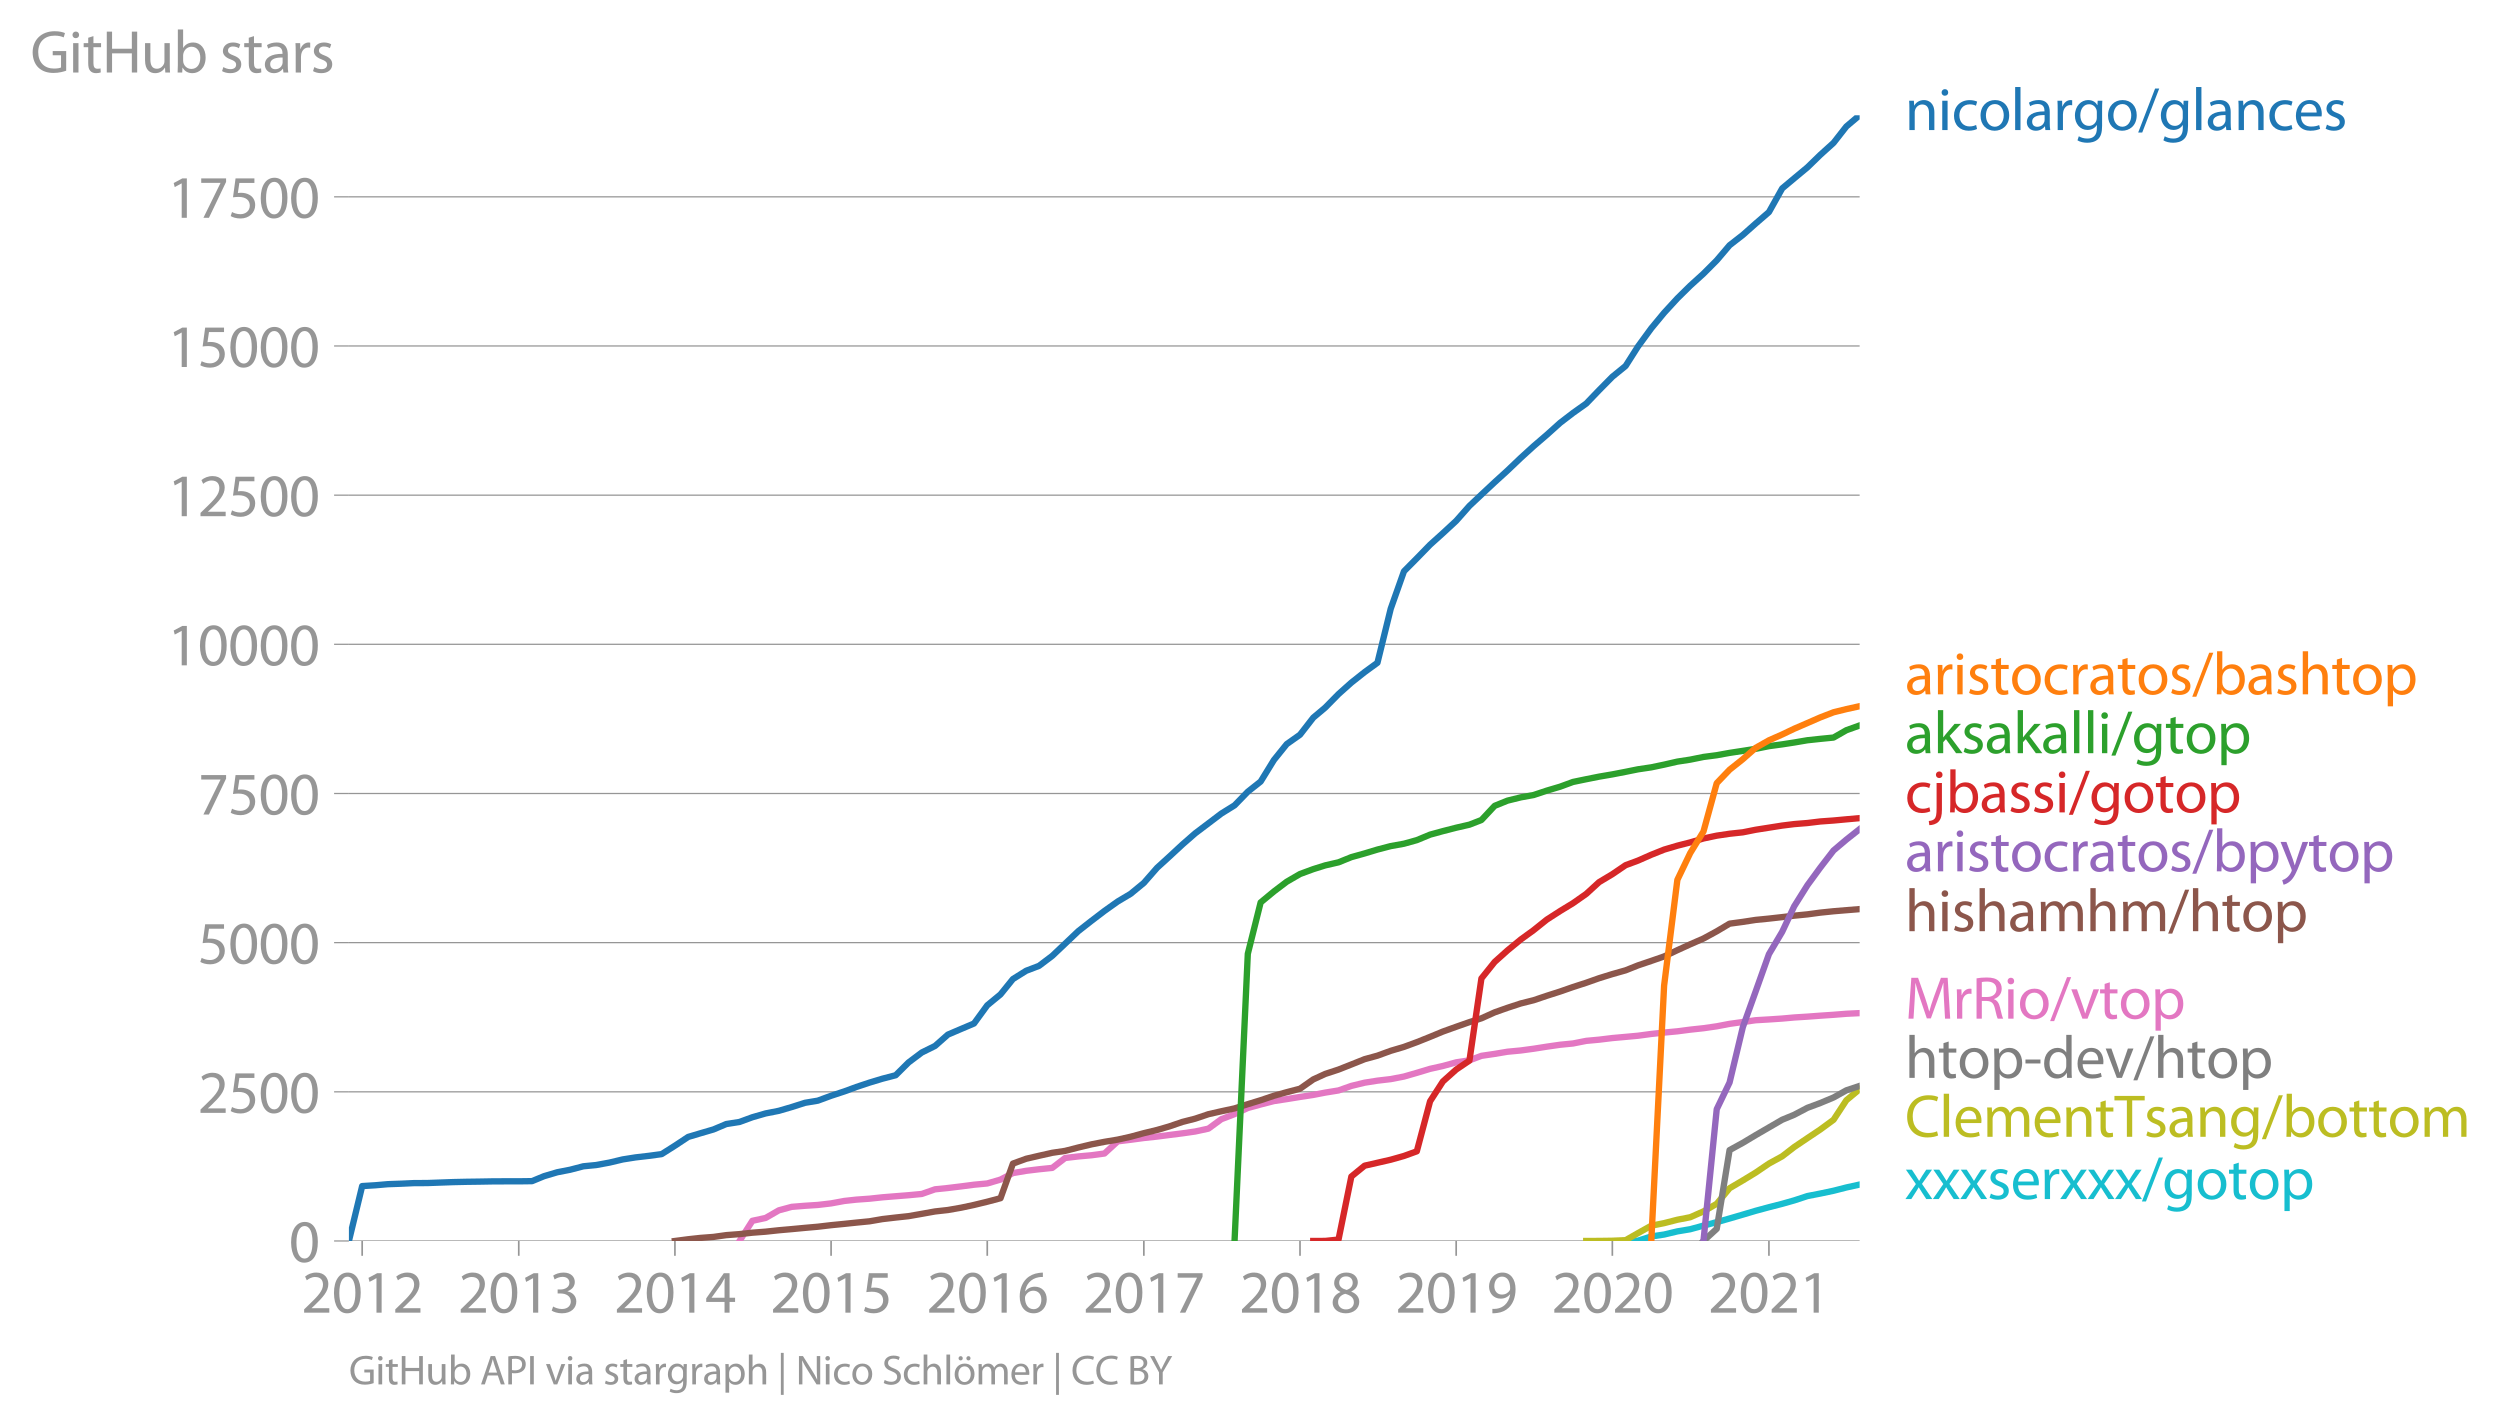 <svg xmlns:xlink="http://www.w3.org/1999/xlink" width="787.962" height="449.175" viewBox="0 0 590.971 336.881" xmlns="http://www.w3.org/2000/svg"><defs><style>*{stroke-linejoin:round;stroke-linecap:butt}</style></defs><g id="figure_1"><path d="M0 336.88h590.971V0H0v336.88z" style="fill:none" id="patch_1"/><g id="axes_1"><path d="M82.476 293.354h357.12V27.242H82.476v266.112z" style="fill:none" id="patch_2"/><g id="matplotlib.axis_1"><g id="xtick_1"><g id="line2d_1"><defs><path id="mf734a936e7" d="M0 0v3.5" style="stroke:#969696;stroke-width:.4"/></defs><use xlink:href="#mf734a936e7" x="85.612" y="293.354" style="fill:#969696;stroke:#969696;stroke-width:.4"/></g><g style="fill:#969696" transform="matrix(.14 0 0 -.14 71.248 310.294)" id="text_1"><defs><path id="MyriadPro-Regular-32" d="M2944 0v467H1075v13l333 307c877 845 1434 1466 1434 2234 0 595-378 1209-1274 1209-480 0-890-179-1178-422l180-397c192 160 505 352 883 352 621 0 825-390 825-813-6-627-486-1164-1548-2176L288 346V0h2656z" transform="scale(.016)"/><path id="MyriadPro-Regular-30" d="M1677 4230c-845 0-1447-768-1447-2163C243 691 794-70 1606-70c922 0 1447 780 1447 2195 0 1325-499 2105-1376 2105zm-32-435c582 0 845-672 845-1696 0-1062-276-1734-852-1734-512 0-844 614-844 1696 0 1133 358 1734 851 1734z" transform="scale(.016)"/><path id="MyriadPro-Regular-31" d="M1510 0h544v4160h-480l-908-486 108-429 724 390h12V0z" transform="scale(.016)"/></defs><use xlink:href="#MyriadPro-Regular-32"/><use xlink:href="#MyriadPro-Regular-30" x="51.3"/><use xlink:href="#MyriadPro-Regular-31" x="102.6"/><use xlink:href="#MyriadPro-Regular-32" x="153.9"/></g></g><g id="xtick_2"><use xlink:href="#mf734a936e7" x="122.628" y="293.354" style="fill:#969696;stroke:#969696;stroke-width:.4" id="line2d_2"/><g style="fill:#969696" transform="matrix(.14 0 0 -.14 108.265 310.294)" id="text_2"><defs><path id="MyriadPro-Regular-33" d="M269 211C474 77 883-70 1350-70c999 0 1517 582 1517 1248 0 582-416 966-928 1068v13c512 186 768 551 768 979 0 506-371 992-1190 992-448 0-871-160-1088-320l147-409c179 128 499 275 832 275 518 0 730-294 730-627 0-493-519-704-928-704H896v-423h314c544 0 1068-249 1075-832 6-345-218-806-941-806-390 0-762 160-922 262L269 211z" transform="scale(.016)"/></defs><use xlink:href="#MyriadPro-Regular-32"/><use xlink:href="#MyriadPro-Regular-30" x="51.3"/><use xlink:href="#MyriadPro-Regular-31" x="102.6"/><use xlink:href="#MyriadPro-Regular-33" x="153.9"/></g></g><g id="xtick_3"><use xlink:href="#mf734a936e7" x="159.544" y="293.354" style="fill:#969696;stroke:#969696;stroke-width:.4" id="line2d_3"/><g style="fill:#969696" transform="matrix(.14 0 0 -.14 145.18 310.294)" id="text_3"><defs><path id="MyriadPro-Regular-34" d="M2560 0v1133h582v441h-582v2586h-608L96 1504v-371h1933V0h531zM666 1574v13l1017 1415c115 192 218 371 346 614h19c-13-218-19-435-19-653V1574H666z" transform="scale(.016)"/></defs><use xlink:href="#MyriadPro-Regular-32"/><use xlink:href="#MyriadPro-Regular-30" x="51.3"/><use xlink:href="#MyriadPro-Regular-31" x="102.6"/><use xlink:href="#MyriadPro-Regular-34" x="153.9"/></g></g><g id="xtick_4"><use xlink:href="#mf734a936e7" x="196.459" y="293.354" style="fill:#969696;stroke:#969696;stroke-width:.4" id="line2d_4"/><g style="fill:#969696" transform="matrix(.14 0 0 -.14 182.096 310.294)" id="text_4"><defs><path id="MyriadPro-Regular-35" d="M2771 4160H781L512 2163c154 19 339 45 576 45 832 0 1190-384 1197-922 0-556-455-902-986-902-377 0-717 128-889 230L269 186C467 58 851-70 1306-70c902 0 1548 608 1548 1420 0 525-268 884-595 1069-256 154-576 224-896 224-153 0-243-13-339-25l160 1068h1587v474z" transform="scale(.016)"/></defs><use xlink:href="#MyriadPro-Regular-32"/><use xlink:href="#MyriadPro-Regular-30" x="51.3"/><use xlink:href="#MyriadPro-Regular-31" x="102.6"/><use xlink:href="#MyriadPro-Regular-35" x="153.9"/></g></g><g id="xtick_5"><use xlink:href="#mf734a936e7" x="233.375" y="293.354" style="fill:#969696;stroke:#969696;stroke-width:.4" id="line2d_5"/><g style="fill:#969696" transform="matrix(.14 0 0 -.14 219.012 310.294)" id="text_5"><defs><path id="MyriadPro-Regular-36" d="M2662 4224c-102 0-243-6-409-32-525-64-986-275-1331-614-410-410-704-1056-704-1876C218 621 800-70 1690-70c864 0 1382 704 1382 1465 0 813-518 1344-1254 1344-461 0-807-217-1005-480h-19c96 685 563 1331 1446 1479 160 25 307 32 422 25v461zM1690 365c-589 0-903 505-916 1190 0 103 26 186 64 250 154 301 468 512 807 512 518 0 857-359 857-954s-326-998-806-998h-6z" transform="scale(.016)"/></defs><use xlink:href="#MyriadPro-Regular-32"/><use xlink:href="#MyriadPro-Regular-30" x="51.3"/><use xlink:href="#MyriadPro-Regular-31" x="102.6"/><use xlink:href="#MyriadPro-Regular-36" x="153.9"/></g></g><g id="xtick_6"><use xlink:href="#mf734a936e7" x="270.392" y="293.354" style="fill:#969696;stroke:#969696;stroke-width:.4" id="line2d_6"/><g style="fill:#969696" transform="matrix(.14 0 0 -.14 256.028 310.294)" id="text_6"><defs><path id="MyriadPro-Regular-37" d="M365 4160v-467h2035v-13L595 0h583l1811 3789v371H365z" transform="scale(.016)"/></defs><use xlink:href="#MyriadPro-Regular-32"/><use xlink:href="#MyriadPro-Regular-30" x="51.3"/><use xlink:href="#MyriadPro-Regular-31" x="102.6"/><use xlink:href="#MyriadPro-Regular-37" x="153.9"/></g></g><g id="xtick_7"><use xlink:href="#mf734a936e7" x="307.307" y="293.354" style="fill:#969696;stroke:#969696;stroke-width:.4" id="line2d_7"/><g style="fill:#969696" transform="matrix(.14 0 0 -.14 292.944 310.294)" id="text_7"><defs><path id="MyriadPro-Regular-38" d="M1062 2170c-512-218-825-589-825-1114C237 448 762-70 1632-70c794 0 1414 486 1414 1209 0 506-320 871-838 1075v20c512 243 685 620 685 972 0 519-403 1024-1210 1024-729 0-1286-448-1286-1107 0-358 198-717 659-934l6-19zm583-1831c-531 0-851 371-832 794 0 397 262 717 749 857 563-160 915-403 915-908 0-423-327-743-832-743zm6 3488c506 0 704-345 704-678 0-378-275-634-633-755-480 128-794 352-794 768 0 358 256 665 723 665z" transform="scale(.016)"/></defs><use xlink:href="#MyriadPro-Regular-32"/><use xlink:href="#MyriadPro-Regular-30" x="51.3"/><use xlink:href="#MyriadPro-Regular-31" x="102.6"/><use xlink:href="#MyriadPro-Regular-38" x="153.9"/></g></g><g id="xtick_8"><use xlink:href="#mf734a936e7" x="344.223" y="293.354" style="fill:#969696;stroke:#969696;stroke-width:.4" id="line2d_8"/><g style="fill:#969696" transform="matrix(.14 0 0 -.14 329.86 310.294)" id="text_8"><defs><path id="MyriadPro-Regular-39" d="M614-64c135-6 314 0 519 32 448 51 889 243 1209 557 410 397 717 1037 717 1952 0 1062-525 1753-1376 1753S262 3539 262 2752c0-710 480-1274 1229-1274 416 0 749 167 979 448h20c-77-492-276-857-551-1107-237-224-544-358-870-403-192-19-333-32-455-19V-64zm1024 3866c589 0 852-544 852-1255 0-89-20-153-52-205-147-249-441-435-819-435-486 0-800 365-800 883 0 589 339 1012 813 1012h6z" transform="scale(.016)"/></defs><use xlink:href="#MyriadPro-Regular-32"/><use xlink:href="#MyriadPro-Regular-30" x="51.3"/><use xlink:href="#MyriadPro-Regular-31" x="102.6"/><use xlink:href="#MyriadPro-Regular-39" x="153.9"/></g></g><g id="xtick_9"><use xlink:href="#mf734a936e7" x="381.138" y="293.354" style="fill:#969696;stroke:#969696;stroke-width:.4" id="line2d_9"/><g style="fill:#969696" transform="matrix(.14 0 0 -.14 366.775 310.294)" id="text_9"><use xlink:href="#MyriadPro-Regular-32"/><use xlink:href="#MyriadPro-Regular-30" x="51.3"/><use xlink:href="#MyriadPro-Regular-32" x="102.6"/><use xlink:href="#MyriadPro-Regular-30" x="153.9"/></g></g><g id="xtick_10"><use xlink:href="#mf734a936e7" x="418.155" y="293.354" style="fill:#969696;stroke:#969696;stroke-width:.4" id="line2d_10"/><g style="fill:#969696" transform="matrix(.14 0 0 -.14 403.792 310.294)" id="text_10"><use xlink:href="#MyriadPro-Regular-32"/><use xlink:href="#MyriadPro-Regular-30" x="51.3"/><use xlink:href="#MyriadPro-Regular-32" x="102.6"/><use xlink:href="#MyriadPro-Regular-31" x="153.9"/></g></g></g><g id="matplotlib.axis_2"><g id="ytick_1"><path d="M82.476 293.354h357.12" clip-path="url(#p1824b7c4e1)" style="fill:none;stroke:#969696;stroke-width:.3;stroke-linecap:square" id="line2d_11"/><g id="line2d_12"><defs><path id="mad0013a810" d="M0 0h-3.5" style="stroke:#969696;stroke-width:.3"/></defs><use xlink:href="#mad0013a810" x="82.476" y="293.354" style="fill:#969696;stroke:#969696;stroke-width:.3"/></g><use xlink:href="#MyriadPro-Regular-30" style="fill:#969696" transform="matrix(.14 0 0 -.14 68.295 298.324)" id="text_11"/></g><g id="ytick_2"><path d="M82.476 258.092h357.12" clip-path="url(#p1824b7c4e1)" style="fill:none;stroke:#969696;stroke-width:.3;stroke-linecap:square" id="line2d_13"/><use xlink:href="#mad0013a810" x="82.476" y="258.092" style="fill:#969696;stroke:#969696;stroke-width:.3" id="line2d_14"/><g style="fill:#969696" transform="matrix(.14 0 0 -.14 46.75 263.062)" id="text_12"><use xlink:href="#MyriadPro-Regular-32"/><use xlink:href="#MyriadPro-Regular-35" x="51.3"/><use xlink:href="#MyriadPro-Regular-30" x="102.6"/><use xlink:href="#MyriadPro-Regular-30" x="153.9"/></g></g><g id="ytick_3"><path d="M82.476 222.83h357.12" clip-path="url(#p1824b7c4e1)" style="fill:none;stroke:#969696;stroke-width:.3;stroke-linecap:square" id="line2d_15"/><use xlink:href="#mad0013a810" x="82.476" y="222.831" style="fill:#969696;stroke:#969696;stroke-width:.3" id="line2d_16"/><g style="fill:#969696" transform="matrix(.14 0 0 -.14 46.75 227.8)" id="text_13"><use xlink:href="#MyriadPro-Regular-35"/><use xlink:href="#MyriadPro-Regular-30" x="51.3"/><use xlink:href="#MyriadPro-Regular-30" x="102.6"/><use xlink:href="#MyriadPro-Regular-30" x="153.9"/></g></g><g id="ytick_4"><path d="M82.476 187.569h357.12" clip-path="url(#p1824b7c4e1)" style="fill:none;stroke:#969696;stroke-width:.3;stroke-linecap:square" id="line2d_17"/><use xlink:href="#mad0013a810" x="82.476" y="187.569" style="fill:#969696;stroke:#969696;stroke-width:.3" id="line2d_18"/><g style="fill:#969696" transform="matrix(.14 0 0 -.14 46.75 192.539)" id="text_14"><use xlink:href="#MyriadPro-Regular-37"/><use xlink:href="#MyriadPro-Regular-35" x="51.3"/><use xlink:href="#MyriadPro-Regular-30" x="102.6"/><use xlink:href="#MyriadPro-Regular-30" x="153.9"/></g></g><g id="ytick_5"><path d="M82.476 152.307h357.12" clip-path="url(#p1824b7c4e1)" style="fill:none;stroke:#969696;stroke-width:.3;stroke-linecap:square" id="line2d_19"/><use xlink:href="#mad0013a810" x="82.476" y="152.307" style="fill:#969696;stroke:#969696;stroke-width:.3" id="line2d_20"/><g style="fill:#969696" transform="matrix(.14 0 0 -.14 39.568 157.277)" id="text_15"><use xlink:href="#MyriadPro-Regular-31"/><use xlink:href="#MyriadPro-Regular-30" x="51.3"/><use xlink:href="#MyriadPro-Regular-30" x="102.6"/><use xlink:href="#MyriadPro-Regular-30" x="153.9"/><use xlink:href="#MyriadPro-Regular-30" x="205.2"/></g></g><g id="ytick_6"><path d="M82.476 117.046h357.12" clip-path="url(#p1824b7c4e1)" style="fill:none;stroke:#969696;stroke-width:.3;stroke-linecap:square" id="line2d_21"/><use xlink:href="#mad0013a810" x="82.476" y="117.046" style="fill:#969696;stroke:#969696;stroke-width:.3" id="line2d_22"/><g style="fill:#969696" transform="matrix(.14 0 0 -.14 39.568 122.016)" id="text_16"><use xlink:href="#MyriadPro-Regular-31"/><use xlink:href="#MyriadPro-Regular-32" x="51.3"/><use xlink:href="#MyriadPro-Regular-35" x="102.6"/><use xlink:href="#MyriadPro-Regular-30" x="153.9"/><use xlink:href="#MyriadPro-Regular-30" x="205.2"/></g></g><g id="ytick_7"><path d="M82.476 81.784h357.12" clip-path="url(#p1824b7c4e1)" style="fill:none;stroke:#969696;stroke-width:.3;stroke-linecap:square" id="line2d_23"/><use xlink:href="#mad0013a810" x="82.476" y="81.784" style="fill:#969696;stroke:#969696;stroke-width:.3" id="line2d_24"/><g style="fill:#969696" transform="matrix(.14 0 0 -.14 39.568 86.754)" id="text_17"><use xlink:href="#MyriadPro-Regular-31"/><use xlink:href="#MyriadPro-Regular-35" x="51.3"/><use xlink:href="#MyriadPro-Regular-30" x="102.6"/><use xlink:href="#MyriadPro-Regular-30" x="153.9"/><use xlink:href="#MyriadPro-Regular-30" x="205.2"/></g></g><g id="ytick_8"><path d="M82.476 46.523h357.12" clip-path="url(#p1824b7c4e1)" style="fill:none;stroke:#969696;stroke-width:.3;stroke-linecap:square" id="line2d_25"/><use xlink:href="#mad0013a810" x="82.476" y="46.523" style="fill:#969696;stroke:#969696;stroke-width:.3" id="line2d_26"/><g style="fill:#969696" transform="matrix(.14 0 0 -.14 39.568 51.493)" id="text_18"><use xlink:href="#MyriadPro-Regular-31"/><use xlink:href="#MyriadPro-Regular-37" x="51.3"/><use xlink:href="#MyriadPro-Regular-35" x="102.6"/><use xlink:href="#MyriadPro-Regular-30" x="153.9"/><use xlink:href="#MyriadPro-Regular-30" x="205.2"/></g></g><g style="fill:#969696" transform="matrix(.14 0 0 -.14 7.2 17.14)" id="text_19"><defs><path id="MyriadPro-Regular-47" d="M3770 2266H2349v-448h877V531c-128-64-378-115-743-115-1005 0-1664 646-1664 1741 0 1081 685 1734 1735 1734 435 0 723-83 953-185l135 454c-186 90-576 198-1076 198-1446 0-2329-940-2336-2227 0-672 231-1248 602-1606 422-403 960-570 1613-570 582 0 1075 147 1325 237v2074z" transform="scale(.016)"/><path id="MyriadPro-Regular-69" d="M1030 0v3098H467V0h563zM749 4320c-205 0-352-154-352-352 0-192 141-346 339-346 224 0 365 154 358 346 0 198-134 352-345 352z" transform="scale(.016)"/><path id="MyriadPro-Regular-74" d="M595 3667v-569H115v-429h480V979c0-365 58-640 218-806C947 19 1158-70 1421-70c217 0 390 38 499 83l-26 422c-83-25-172-38-326-38-314 0-422 217-422 601v1671h806v429h-806v742l-551-173z" transform="scale(.016)"/><path id="MyriadPro-Regular-48" d="M486 4314V0h557v2022h2087V0h563v4314h-563V2509H1043v1805H486z" transform="scale(.016)"/><path id="MyriadPro-Regular-75" d="M3059 3098h-563V1197c0-103-19-205-51-288-103-250-365-512-743-512-512 0-691 397-691 985v1716H448V1286C448 198 1030-70 1517-70c550 0 877 326 1024 576h13l32-506h499c-19 243-26 525-26 845v2253z" transform="scale(.016)"/><path id="MyriadPro-Regular-62" d="M467 800c0-275-13-589-25-800h486l26 512h19c230-410 589-582 1037-582 691 0 1388 550 1388 1657 7 941-537 1581-1305 1581-499 0-858-224-1056-570h-13v1946H467V800zm557 998c0 90 19 167 32 231 115 429 474 691 858 691 601 0 921-531 921-1152 0-710-352-1190-941-1190-409 0-736 268-844 659-13 64-26 134-26 205v556z" transform="scale(.016)"/><path id="MyriadPro-Regular-73" d="M250 147C467 19 781-70 1120-70c736 0 1158 390 1158 934 0 461-275 730-812 934-404 154-589 269-589 525 0 231 185 423 518 423 288 0 512-103 634-180l141 410c-173 102-448 192-762 192-666 0-1069-410-1069-909 0-371 263-678 819-877 416-153 576-300 576-569 0-256-192-461-601-461-282 0-576 115-743 224L250 147z" transform="scale(.016)"/><path id="MyriadPro-Regular-61" d="M2643 1901c0 621-230 1267-1177 1267-391 0-762-109-1018-275l128-371c218 140 518 230 806 230 634 0 704-461 704-717v-64C890 1978 224 1568 224 819c0-448 320-889 947-889 442 0 775 217 947 460h20l44-390h512c-38 211-51 474-51 742v1159zm-544-858c0-57-13-121-32-179-89-262-345-518-749-518-288 0-531 172-531 537 0 602 698 711 1312 698v-538z" transform="scale(.016)"/><path id="MyriadPro-Regular-72" d="M467 0h557v1651c0 96 13 186 26 263 76 422 358 723 755 723 77 0 134-7 192-19v531c-51 13-96 19-160 19-378 0-717-262-858-678h-25l-20 608H442c19-288 25-602 25-967V0z" transform="scale(.016)"/></defs><use xlink:href="#MyriadPro-Regular-47"/><use xlink:href="#MyriadPro-Regular-69" x="64.6"/><use xlink:href="#MyriadPro-Regular-74" x="88"/><use xlink:href="#MyriadPro-Regular-48" x="121.1"/><use xlink:href="#MyriadPro-Regular-75" x="186.3"/><use xlink:href="#MyriadPro-Regular-62" x="241.4"/><use xlink:href="#MyriadPro-Regular-20" x="298.3"/><use xlink:href="#MyriadPro-Regular-73" x="319.5"/><use xlink:href="#MyriadPro-Regular-74" x="359.1"/><use xlink:href="#MyriadPro-Regular-61" x="392.2"/><use xlink:href="#MyriadPro-Regular-72" x="440.4"/><use xlink:href="#MyriadPro-Regular-73" x="473.1"/></g></g><path d="m384.273 293.354 2.934-.07 3.135-1.002 3.034-.452 3.135-.747 3.034-.508 3.136-.86 3.135-.818 3.034-.86 3.135-.918 3.035-.902 3.135-.846 3.135-.804 2.832-.804 3.135-1.03 3.035-.592 3.135-.663 3.034-.776 3.135-.691" clip-path="url(#p1824b7c4e1)" style="fill:none;stroke:#17becf;stroke-width:1.5;stroke-linecap:square" id="line2d_27"/><path d="m374.969 293.354 3.034-.014 3.135-.043 3.135-.127 2.934-1.678 3.135-1.749 3.034-.607 3.135-.804 3.034-.592 3.136-1.382 3.135-1.791 3.034-3.682 3.135-1.847 3.035-1.848 3.135-2.13 3.135-1.72 2.832-2.187 3.135-2.116 3.035-2.03 3.135-2.3 3.034-4.626 3.135-2.61" clip-path="url(#p1824b7c4e1)" style="fill:none;stroke:#bcbd22;stroke-width:1.5;stroke-linecap:square" id="line2d_28"/><path d="m402.68 293.354 3.136-2.878 3.034-18.604 3.135-1.72 3.035-1.82 3.135-1.82 3.135-1.819 2.832-1.17 3.135-1.65 3.035-1.13 3.135-1.31 3.034-1.693 3.135-1.044" clip-path="url(#p1824b7c4e1)" style="fill:none;stroke:#7f7f7f;stroke-width:1.5;stroke-linecap:square" id="line2d_29"/><g style="fill:#1f77b4" transform="matrix(.14 0 0 -.14 450.31 30.748)" id="text_20"><defs><path id="MyriadPro-Regular-6e" d="M467 0h563v1862c0 96 13 192 39 263 96 313 384 576 755 576 531 0 717-416 717-915V0h563v1850c0 1062-666 1318-1094 1318-512 0-871-288-1024-582h-13l-32 512H442c19-256 25-519 25-839V0z" transform="scale(.016)"/><path id="MyriadPro-Regular-63" d="M2579 538c-160-71-371-154-691-154-614 0-1075 442-1075 1158 0 647 384 1172 1094 1172 307 0 519-71 653-148l128 436c-154 76-448 160-781 160-1011 0-1664-692-1664-1645C243 570 851-70 1786-70c416 0 742 108 889 185l-96 423z" transform="scale(.016)"/><path id="MyriadPro-Regular-6f" d="M1779 3168c-857 0-1536-608-1536-1645C243 544 890-70 1728-70c749 0 1542 499 1542 1644 0 948-601 1594-1491 1594zm-13-422c666 0 928-666 928-1191 0-697-403-1203-940-1203-551 0-941 512-941 1190 0 589 288 1204 953 1204z" transform="scale(.016)"/><path id="MyriadPro-Regular-6c" d="M467 0h563v4544H467V0z" transform="scale(.016)"/><path id="MyriadPro-Regular-67" d="M3110 2246c0 378 13 628 26 852h-493l-25-468h-13c-135 256-429 538-967 538-710 0-1395-595-1395-1645C243 666 794 13 1562 13c480 0 812 230 985 518h13V186c0-781-422-1082-998-1082-384 0-704 115-909 243l-141-429c250-166 659-256 1030-256 391 0 826 90 1127 372 301 268 441 704 441 1414v1798zm-556-928c0-96-13-204-45-300-122-359-435-576-781-576-608 0-915 505-915 1113 0 717 384 1171 921 1171 410 0 685-268 788-595 25-77 32-160 32-256v-557z" transform="scale(.016)"/><path id="MyriadPro-Regular-2f" d="m422-256 1792 4640h-435L-6-256h428z" transform="scale(.016)"/><path id="MyriadPro-Regular-65" d="M2957 1446c6 58 19 148 19 263 0 569-269 1459-1280 1459-902 0-1453-736-1453-1670C243 563 813-70 1766-70c493 0 832 108 1031 198l-96 403c-211-89-455-160-858-160-563 0-1049 314-1062 1075h2176zM787 1850c45 390 295 915 864 915 634 0 787-557 781-915H787z" transform="scale(.016)"/></defs><use xlink:href="#MyriadPro-Regular-6e"/><use xlink:href="#MyriadPro-Regular-69" x="55.5"/><use xlink:href="#MyriadPro-Regular-63" x="78.9"/><use xlink:href="#MyriadPro-Regular-6f" x="123.7"/><use xlink:href="#MyriadPro-Regular-6c" x="178.6"/><use xlink:href="#MyriadPro-Regular-61" x="202.2"/><use xlink:href="#MyriadPro-Regular-72" x="250.4"/><use xlink:href="#MyriadPro-Regular-67" x="283.1"/><use xlink:href="#MyriadPro-Regular-6f" x="339"/><use xlink:href="#MyriadPro-Regular-2f" x="393.9"/><use xlink:href="#MyriadPro-Regular-67" x="428.2"/><use xlink:href="#MyriadPro-Regular-6c" x="484.1"/><use xlink:href="#MyriadPro-Regular-61" x="507.7"/><use xlink:href="#MyriadPro-Regular-6e" x="555.9"/><use xlink:href="#MyriadPro-Regular-63" x="611.4"/><use xlink:href="#MyriadPro-Regular-65" x="656.2"/><use xlink:href="#MyriadPro-Regular-73" x="706.3"/></g><g style="fill:#ff7f0e" transform="matrix(.14 0 0 -.14 450.31 164.126)" id="text_21"><defs><path id="MyriadPro-Regular-68" d="M467 0h563v1869c0 109 7 192 39 269 102 307 390 563 755 563 531 0 717-423 717-922V0h563v1843c0 1069-666 1325-1082 1325-211 0-409-64-576-160-172-96-313-237-403-397h-13v1933H467V0z" transform="scale(.016)"/><path id="MyriadPro-Regular-70" d="M467-1267h557V416h13c185-307 544-486 953-486 730 0 1408 550 1408 1664 0 940-563 1574-1312 1574-505 0-870-224-1100-602h-13l-26 532H442c12-295 25-615 25-1012v-3353zm557 3059c0 77 19 160 38 230 109 423 468 698 852 698 595 0 921-531 921-1152 0-710-345-1197-941-1197-403 0-742 269-844 659-13 71-26 148-26 231v531z" transform="scale(.016)"/></defs><use xlink:href="#MyriadPro-Regular-61"/><use xlink:href="#MyriadPro-Regular-72" x="48.2"/><use xlink:href="#MyriadPro-Regular-69" x="80.9"/><use xlink:href="#MyriadPro-Regular-73" x="104.3"/><use xlink:href="#MyriadPro-Regular-74" x="143.9"/><use xlink:href="#MyriadPro-Regular-6f" x="177"/><use xlink:href="#MyriadPro-Regular-63" x="231.9"/><use xlink:href="#MyriadPro-Regular-72" x="276.7"/><use xlink:href="#MyriadPro-Regular-61" x="309.4"/><use xlink:href="#MyriadPro-Regular-74" x="357.6"/><use xlink:href="#MyriadPro-Regular-6f" x="390.7"/><use xlink:href="#MyriadPro-Regular-73" x="445.6"/><use xlink:href="#MyriadPro-Regular-2f" x="485.2"/><use xlink:href="#MyriadPro-Regular-62" x="519.5"/><use xlink:href="#MyriadPro-Regular-61" x="576.4"/><use xlink:href="#MyriadPro-Regular-73" x="624.6"/><use xlink:href="#MyriadPro-Regular-68" x="664.2"/><use xlink:href="#MyriadPro-Regular-74" x="719.7"/><use xlink:href="#MyriadPro-Regular-6f" x="752.8"/><use xlink:href="#MyriadPro-Regular-70" x="807.7"/></g><g style="fill:#2ca02c" transform="matrix(.14 0 0 -.14 450.31 178.049)" id="text_22"><defs><path id="MyriadPro-Regular-6b" d="M1024 4544H467V0h557v1165l288 320L2381 0h685L1702 1824l1197 1274h-678l-909-1069c-90-109-198-243-275-352h-13v2867z" transform="scale(.016)"/></defs><use xlink:href="#MyriadPro-Regular-61"/><use xlink:href="#MyriadPro-Regular-6b" x="48.2"/><use xlink:href="#MyriadPro-Regular-73" x="95.1"/><use xlink:href="#MyriadPro-Regular-61" x="134.7"/><use xlink:href="#MyriadPro-Regular-6b" x="182.9"/><use xlink:href="#MyriadPro-Regular-61" x="229.8"/><use xlink:href="#MyriadPro-Regular-6c" x="278"/><use xlink:href="#MyriadPro-Regular-6c" x="301.6"/><use xlink:href="#MyriadPro-Regular-69" x="325.2"/><use xlink:href="#MyriadPro-Regular-2f" x="348.6"/><use xlink:href="#MyriadPro-Regular-67" x="382.9"/><use xlink:href="#MyriadPro-Regular-74" x="438.8"/><use xlink:href="#MyriadPro-Regular-6f" x="471.9"/><use xlink:href="#MyriadPro-Regular-70" x="526.8"/></g><g style="fill:#d62728" transform="matrix(.14 0 0 -.14 450.31 192.036)" id="text_23"><defs><path id="MyriadPro-Regular-6a" d="M-230-1350c300 0 710 102 960 352 275 281 371 672 371 1273v2823H538V493c0-743-58-992-212-1165C192-819-32-890-288-909l58-441zM826 4320c-212 0-359-154-359-352 0-186 135-346 346-346 224 0 358 160 352 346 0 198-135 352-339 352z" transform="scale(.016)"/></defs><use xlink:href="#MyriadPro-Regular-63"/><use xlink:href="#MyriadPro-Regular-6a" x="44.8"/><use xlink:href="#MyriadPro-Regular-62" x="69.1"/><use xlink:href="#MyriadPro-Regular-61" x="126"/><use xlink:href="#MyriadPro-Regular-73" x="174.2"/><use xlink:href="#MyriadPro-Regular-73" x="213.8"/><use xlink:href="#MyriadPro-Regular-69" x="253.4"/><use xlink:href="#MyriadPro-Regular-2f" x="276.8"/><use xlink:href="#MyriadPro-Regular-67" x="311.1"/><use xlink:href="#MyriadPro-Regular-6f" x="367"/><use xlink:href="#MyriadPro-Regular-74" x="421.9"/><use xlink:href="#MyriadPro-Regular-6f" x="455"/><use xlink:href="#MyriadPro-Regular-70" x="509.9"/></g><g style="fill:#9467bd" transform="matrix(.14 0 0 -.14 450.31 205.966)" id="text_24"><defs><path id="MyriadPro-Regular-79" d="M58 3098 1203 243c26-70 39-115 39-147s-20-77-45-134c-128-288-320-506-474-628-166-140-352-230-493-275l141-473c141 25 416 121 691 364 384 333 660 877 1063 1940l845 2208h-596l-614-1818c-77-224-141-461-198-646h-13c-51 185-128 428-199 633L672 3098H58z" transform="scale(.016)"/></defs><use xlink:href="#MyriadPro-Regular-61"/><use xlink:href="#MyriadPro-Regular-72" x="48.2"/><use xlink:href="#MyriadPro-Regular-69" x="80.9"/><use xlink:href="#MyriadPro-Regular-73" x="104.3"/><use xlink:href="#MyriadPro-Regular-74" x="143.9"/><use xlink:href="#MyriadPro-Regular-6f" x="177"/><use xlink:href="#MyriadPro-Regular-63" x="231.9"/><use xlink:href="#MyriadPro-Regular-72" x="276.7"/><use xlink:href="#MyriadPro-Regular-61" x="309.4"/><use xlink:href="#MyriadPro-Regular-74" x="357.6"/><use xlink:href="#MyriadPro-Regular-6f" x="390.7"/><use xlink:href="#MyriadPro-Regular-73" x="445.6"/><use xlink:href="#MyriadPro-Regular-2f" x="485.2"/><use xlink:href="#MyriadPro-Regular-62" x="519.5"/><use xlink:href="#MyriadPro-Regular-70" x="576.4"/><use xlink:href="#MyriadPro-Regular-79" x="633.3"/><use xlink:href="#MyriadPro-Regular-74" x="680.4"/><use xlink:href="#MyriadPro-Regular-6f" x="713.5"/><use xlink:href="#MyriadPro-Regular-70" x="768.4"/></g><g style="fill:#8c564b" transform="matrix(.14 0 0 -.14 450.31 220.126)" id="text_25"><defs><path id="MyriadPro-Regular-6d" d="M467 0h551v1869c0 96 12 192 44 275 90 282 346 563 698 563 429 0 646-358 646-851V0h551v1914c0 102 19 204 45 281 96 275 345 512 665 512 455 0 672-358 672-953V0h551v1824c0 1075-608 1344-1018 1344-294 0-499-77-685-218-128-96-249-230-345-403h-13c-135 365-455 621-877 621-512 0-800-275-973-570h-19l-26 500H442c19-256 25-519 25-839V0z" transform="scale(.016)"/></defs><use xlink:href="#MyriadPro-Regular-68"/><use xlink:href="#MyriadPro-Regular-69" x="55.5"/><use xlink:href="#MyriadPro-Regular-73" x="78.9"/><use xlink:href="#MyriadPro-Regular-68" x="118.5"/><use xlink:href="#MyriadPro-Regular-61" x="174"/><use xlink:href="#MyriadPro-Regular-6d" x="222.2"/><use xlink:href="#MyriadPro-Regular-68" x="305.6"/><use xlink:href="#MyriadPro-Regular-6d" x="361.1"/><use xlink:href="#MyriadPro-Regular-2f" x="444.5"/><use xlink:href="#MyriadPro-Regular-68" x="478.8"/><use xlink:href="#MyriadPro-Regular-74" x="534.3"/><use xlink:href="#MyriadPro-Regular-6f" x="567.4"/><use xlink:href="#MyriadPro-Regular-70" x="622.3"/></g><g style="fill:#e377c2" transform="matrix(.14 0 0 -.14 450.31 240.803)" id="text_26"><defs><path id="MyriadPro-Regular-4d" d="M4230 0h544l-268 4314h-711l-768-2087c-192-544-345-1017-454-1453h-19c-109 448-256 922-436 1453l-736 2087H672L371 0h531l116 1850c38 646 70 1369 83 1907h13c121-512 294-1069 499-1677L2310 26h423l761 2092c218 589 397 1133 544 1639h20c-7-538 32-1261 64-1863L4230 0z" transform="scale(.016)"/><path id="MyriadPro-Regular-52" d="M486 0h557v1869h525c506-19 736-243 864-839 122-537 218-902 288-1030h576c-90 166-192 582-333 1184-102 448-301 755-633 870v20c454 153 812 531 812 1100 0 333-121 628-339 820-269 243-653 352-1248 352-384 0-787-32-1069-90V0zm557 3866c90 25 282 51 551 51 588-7 992-250 992-807 0-492-378-819-973-819h-570v1575z" transform="scale(.016)"/><path id="MyriadPro-Regular-76" d="M83 3098 1261 0h537l1216 3098h-588l-602-1741c-102-282-192-538-262-794h-20c-64 256-147 512-249 794L685 3098H83z" transform="scale(.016)"/></defs><use xlink:href="#MyriadPro-Regular-4d"/><use xlink:href="#MyriadPro-Regular-72" x="80.4"/><use xlink:href="#MyriadPro-Regular-52" x="113.1"/><use xlink:href="#MyriadPro-Regular-69" x="166.9"/><use xlink:href="#MyriadPro-Regular-6f" x="190.3"/><use xlink:href="#MyriadPro-Regular-2f" x="245.2"/><use xlink:href="#MyriadPro-Regular-76" x="279.5"/><use xlink:href="#MyriadPro-Regular-74" x="327.6"/><use xlink:href="#MyriadPro-Regular-6f" x="360.7"/><use xlink:href="#MyriadPro-Regular-70" x="415.6"/></g><g style="fill:#7f7f7f" transform="matrix(.14 0 0 -.14 450.31 254.803)" id="text_27"><defs><path id="MyriadPro-Regular-2d" d="M192 1939v-416h1581v416H192z" transform="scale(.016)"/><path id="MyriadPro-Regular-64" d="M2579 4544V2694h-13c-140 250-460 474-934 474-755 0-1395-634-1389-1664C243 563 819-70 1568-70c506 0 883 262 1056 608h13l25-538h506c-19 211-26 525-26 800v3744h-563zm0-3245c0-89-6-166-25-243-103-422-448-672-826-672-608 0-915 518-915 1146 0 684 345 1196 928 1196 422 0 729-294 813-652 19-71 25-167 25-237v-538z" transform="scale(.016)"/></defs><use xlink:href="#MyriadPro-Regular-68"/><use xlink:href="#MyriadPro-Regular-74" x="55.5"/><use xlink:href="#MyriadPro-Regular-6f" x="88.6"/><use xlink:href="#MyriadPro-Regular-70" x="143.5"/><use xlink:href="#MyriadPro-Regular-2d" x="200.4"/><use xlink:href="#MyriadPro-Regular-64" x="231.1"/><use xlink:href="#MyriadPro-Regular-65" x="287.5"/><use xlink:href="#MyriadPro-Regular-76" x="337.6"/><use xlink:href="#MyriadPro-Regular-2f" x="385.7"/><use xlink:href="#MyriadPro-Regular-68" x="420"/><use xlink:href="#MyriadPro-Regular-74" x="475.5"/><use xlink:href="#MyriadPro-Regular-6f" x="508.6"/><use xlink:href="#MyriadPro-Regular-70" x="563.5"/></g><g style="fill:#bcbd22" transform="matrix(.14 0 0 -.14 450.31 268.725)" id="text_28"><defs><path id="MyriadPro-Regular-43" d="M3386 582c-224-108-570-179-909-179-1050 0-1658 679-1658 1735 0 1132 672 1779 1683 1779 359 0 660-77 871-179l134 454c-147 77-486 192-1024 192-1337 0-2253-915-2253-2266C230 704 1146-70 2362-70c524 0 934 108 1139 211l-115 441z" transform="scale(.016)"/><path id="MyriadPro-Regular-54" d="M1306 0h563v3840h1318v474H-6v-474h1312V0z" transform="scale(.016)"/></defs><use xlink:href="#MyriadPro-Regular-43"/><use xlink:href="#MyriadPro-Regular-6c" x="58"/><use xlink:href="#MyriadPro-Regular-65" x="81.6"/><use xlink:href="#MyriadPro-Regular-6d" x="131.7"/><use xlink:href="#MyriadPro-Regular-65" x="215.1"/><use xlink:href="#MyriadPro-Regular-6e" x="265.2"/><use xlink:href="#MyriadPro-Regular-74" x="320.7"/><use xlink:href="#MyriadPro-Regular-54" x="353.8"/><use xlink:href="#MyriadPro-Regular-73" x="403.5"/><use xlink:href="#MyriadPro-Regular-61" x="443.1"/><use xlink:href="#MyriadPro-Regular-6e" x="491.3"/><use xlink:href="#MyriadPro-Regular-67" x="546.8"/><use xlink:href="#MyriadPro-Regular-2f" x="602.7"/><use xlink:href="#MyriadPro-Regular-62" x="637"/><use xlink:href="#MyriadPro-Regular-6f" x="693.9"/><use xlink:href="#MyriadPro-Regular-74" x="748.8"/><use xlink:href="#MyriadPro-Regular-74" x="781.9"/><use xlink:href="#MyriadPro-Regular-6f" x="815"/><use xlink:href="#MyriadPro-Regular-6d" x="869.9"/></g><g style="fill:#17becf" transform="matrix(.14 0 0 -.14 450.31 283.44)" id="text_29"><defs><path id="MyriadPro-Regular-78" d="m102 3098 1050-1517L51 0h621l448 698c115 185 224 345 326 537h13c109-185 211-358 333-537L2246 0h640L1798 1600l1056 1498h-608l-435-660c-102-166-205-326-307-512h-19c-103 173-199 333-314 506l-441 666H102z" transform="scale(.016)"/></defs><use xlink:href="#MyriadPro-Regular-78"/><use xlink:href="#MyriadPro-Regular-78" x="46.3"/><use xlink:href="#MyriadPro-Regular-78" x="92.6"/><use xlink:href="#MyriadPro-Regular-73" x="138.9"/><use xlink:href="#MyriadPro-Regular-65" x="178.5"/><use xlink:href="#MyriadPro-Regular-72" x="228.6"/><use xlink:href="#MyriadPro-Regular-78" x="261.3"/><use xlink:href="#MyriadPro-Regular-78" x="307.6"/><use xlink:href="#MyriadPro-Regular-78" x="353.9"/><use xlink:href="#MyriadPro-Regular-2f" x="400.2"/><use xlink:href="#MyriadPro-Regular-67" x="434.5"/><use xlink:href="#MyriadPro-Regular-6f" x="490.4"/><use xlink:href="#MyriadPro-Regular-74" x="545.3"/><use xlink:href="#MyriadPro-Regular-6f" x="578.4"/><use xlink:href="#MyriadPro-Regular-70" x="633.3"/></g><g style="fill:#969696" transform="matrix(.097 0 0 -.097 82.476 327.252)" id="text_30"><defs><path id="MyriadPro-Regular-41" d="M2714 1357 3174 0h596L2298 4314h-672L160 0h576l448 1357h1530zm-1415 435 423 1248c83 262 153 525 217 781h13c64-250 128-506 224-787l422-1242H1299z" transform="scale(.016)"/><path id="MyriadPro-Regular-50" d="M486 0h557v1728c128-32 282-38 448-38 544 0 1024 160 1319 473 217 224 332 531 332 922 0 384-140 697-377 902-256 231-659 359-1210 359-448 0-800-39-1069-84V0zm557 3859c96 26 282 45 525 45 614 0 1018-275 1018-845 0-595-410-921-1082-921-186 0-339 12-461 44v1677z" transform="scale(.016)"/><path id="MyriadPro-Regular-49" d="M486 4314V0h557v4314H486z" transform="scale(.016)"/><path id="MyriadPro-Regular-7c" d="M550 4800v-6400h429v6400H550z" transform="scale(.016)"/><path id="MyriadPro-Regular-4e" d="M1011 0v1843c0 717-13 1235-45 1779l20 7c217-467 505-960 806-1440L3162 0h563v4314h-525V2509c0-672 13-1197 64-1773l-13-6c-205 441-454 896-774 1401L1094 4314H486V0h525z" transform="scale(.016)"/><path id="MyriadPro-Regular-53" d="M269 211C499 58 954-70 1370-70c1017 0 1510 582 1510 1248 0 633-371 985-1101 1267-595 230-857 429-857 832 0 294 224 646 812 646 391 0 679-128 820-205l153 455c-192 109-512 211-953 211-839 0-1396-499-1396-1171 0-608 436-973 1140-1223 582-224 812-454 812-857 0-435-332-736-902-736-384 0-749 128-998 281L269 211z" transform="scale(.016)"/><path id="MyriadPro-Regular-f6" d="M1165 3648c185 0 313 154 313 326 0 186-134 327-313 327s-327-147-327-327c0-172 135-326 320-326h7zm1184 0c185 0 313 154 313 326 0 186-134 327-313 327s-320-147-320-327c0-172 128-326 313-326h7zm-570-480c-857 0-1536-608-1536-1645C243 544 890-70 1728-70c749 0 1542 499 1542 1644 0 948-601 1594-1491 1594zm-13-422c666 0 928-666 928-1191 0-697-403-1203-940-1203-551 0-941 512-941 1190 0 589 288 1204 953 1204z" transform="scale(.016)"/><path id="MyriadPro-Regular-42" d="M486 13c186-26 480-51 864-51 704 0 1191 128 1492 403 217 211 364 493 364 864 0 640-480 979-889 1081v13c454 167 729 531 729 947 0 340-134 596-358 762-269 218-627 314-1184 314-390 0-774-39-1018-90V13zm557 3865c90 20 237 39 493 39 563 0 947-199 947-704 0-416-345-723-934-723h-506v1388zm0-1811h461c608 0 1114-243 1114-832 0-627-532-838-1108-838-198 0-358 6-467 25v1645z" transform="scale(.016)"/><path id="MyriadPro-Regular-59" d="M2010 0v1837l1446 2477h-634l-620-1191c-167-326-314-608-436-889h-12c-135 300-263 563-429 889L717 4314H83l1363-2484V0h564z" transform="scale(.016)"/></defs><use xlink:href="#MyriadPro-Regular-47"/><use xlink:href="#MyriadPro-Regular-69" x="64.6"/><use xlink:href="#MyriadPro-Regular-74" x="88"/><use xlink:href="#MyriadPro-Regular-48" x="121.1"/><use xlink:href="#MyriadPro-Regular-75" x="186.3"/><use xlink:href="#MyriadPro-Regular-62" x="241.4"/><use xlink:href="#MyriadPro-Regular-20" x="298.3"/><use xlink:href="#MyriadPro-Regular-41" x="319.5"/><use xlink:href="#MyriadPro-Regular-50" x="380.7"/><use xlink:href="#MyriadPro-Regular-49" x="433.9"/><use xlink:href="#MyriadPro-Regular-20" x="457.8"/><use xlink:href="#MyriadPro-Regular-76" x="479"/><use xlink:href="#MyriadPro-Regular-69" x="527.1"/><use xlink:href="#MyriadPro-Regular-61" x="550.5"/><use xlink:href="#MyriadPro-Regular-20" x="598.7"/><use xlink:href="#MyriadPro-Regular-73" x="619.9"/><use xlink:href="#MyriadPro-Regular-74" x="659.5"/><use xlink:href="#MyriadPro-Regular-61" x="692.6"/><use xlink:href="#MyriadPro-Regular-72" x="740.8"/><use xlink:href="#MyriadPro-Regular-67" x="773.5"/><use xlink:href="#MyriadPro-Regular-72" x="829.4"/><use xlink:href="#MyriadPro-Regular-61" x="862.1"/><use xlink:href="#MyriadPro-Regular-70" x="910.3"/><use xlink:href="#MyriadPro-Regular-68" x="967.2"/><use xlink:href="#MyriadPro-Regular-20" x="1022.7"/><use xlink:href="#MyriadPro-Regular-7c" x="1043.9"/><use xlink:href="#MyriadPro-Regular-20" x="1067.8"/><use xlink:href="#MyriadPro-Regular-4e" x="1089"/><use xlink:href="#MyriadPro-Regular-69" x="1154.8"/><use xlink:href="#MyriadPro-Regular-63" x="1178.2"/><use xlink:href="#MyriadPro-Regular-6f" x="1223"/><use xlink:href="#MyriadPro-Regular-20" x="1277.9"/><use xlink:href="#MyriadPro-Regular-53" x="1299.1"/><use xlink:href="#MyriadPro-Regular-63" x="1348.4"/><use xlink:href="#MyriadPro-Regular-68" x="1393.2"/><use xlink:href="#MyriadPro-Regular-6c" x="1448.7"/><use xlink:href="#MyriadPro-Regular-f6" x="1472.3"/><use xlink:href="#MyriadPro-Regular-6d" x="1527.2"/><use xlink:href="#MyriadPro-Regular-65" x="1610.6"/><use xlink:href="#MyriadPro-Regular-72" x="1660.7"/><use xlink:href="#MyriadPro-Regular-20" x="1693.4"/><use xlink:href="#MyriadPro-Regular-7c" x="1714.6"/><use xlink:href="#MyriadPro-Regular-20" x="1738.5"/><use xlink:href="#MyriadPro-Regular-43" x="1759.7"/><use xlink:href="#MyriadPro-Regular-43" x="1817.7"/><use xlink:href="#MyriadPro-Regular-20" x="1875.7"/><use xlink:href="#MyriadPro-Regular-42" x="1896.9"/><use xlink:href="#MyriadPro-Regular-59" x="1951.1"/></g><path d="m174.816 293.354 3.034-4.768 3.135-.677 3.135-1.805 3.035-.818 3.135-.254 3.034-.197 3.135-.367 3.136-.578 2.831-.31 3.136-.226 3.034-.325 3.135-.254 3.034-.24 3.136-.296 3.135-1.1 3.034-.31 3.135-.381 3.035-.395 3.135-.296 3.135-.917 2.933-1.537 3.135-.536 3.035-.367 3.135-.324 3.034-2.342 3.135-.367 3.136-.282 3.034-.409 3.135-2.877 3.034-.367 3.136-.423 3.135-.338 2.832-.367 3.135-.395 3.034-.437 3.135-.677 3.035-2.229 3.135-1.199 3.135-1.452 3.034-.833 3.136-.804 3.034-.465 3.135-.508 3.135-.48 2.832-.55 3.136-.507 3.034-1.072 3.135-.762 3.034-.48 3.135-.366 3.136-.607 3.034-.874 3.135-.945 3.034-.677 3.136-.86 3.135-.48 2.832-1.058 3.135-.465 3.034-.508 3.136-.296 3.034-.41 3.135-.493 3.135-.451 3.034-.297 3.136-.62 3.034-.282 3.135-.381 3.135-.282 2.934-.268 3.135-.423 3.034-.325 3.135-.296 3.034-.395 3.136-.338 3.135-.452 3.034-.578 3.135-.437 3.035-.423 3.135-.184 3.135-.211 2.832-.254 3.135-.198 3.035-.225 3.135-.212 3.034-.24 3.135-.155" clip-path="url(#p1824b7c4e1)" style="fill:none;stroke:#e377c2;stroke-width:1.5;stroke-linecap:square" id="line2d_30"/><path d="m159.544 293.354 3.135-.41 2.832-.31 3.135-.24 3.034-.423 3.136-.24 3.034-.338 3.135-.24 3.135-.338 3.035-.268 3.135-.296 3.034-.268 3.135-.367 3.136-.31 2.831-.296 3.136-.31 3.034-.523 3.135-.366 3.034-.325 3.136-.55 3.135-.564 3.034-.339 3.135-.55 3.035-.648 3.135-.762 3.135-.832 2.933-8.181 3.135-1.142 3.035-.706 3.135-.705 3.034-.451 3.135-.804 3.136-.748 3.034-.592 3.135-.522 3.034-.677 3.136-.846 3.135-.762 2.832-.818 3.135-1.072 3.034-.776 3.135-1.058 3.035-.69 3.135-.678 3.135-1.001 3.034-.931 3.136-1.058 3.034-.846 3.135-.818 3.135-2.2 2.832-1.298 3.136-1.03 3.034-1.199 3.135-1.255 3.034-.832 3.135-1.143 3.136-.93 3.034-1.115 3.135-1.255 3.034-1.256 3.136-1.128 3.135-1.1 2.832-.903 3.135-1.41 3.034-1.072 3.136-1.03 3.034-.761 3.135-1.058 3.135-1.002 3.034-1.058 3.136-1.015 3.034-1.072 3.135-.973 3.135-.889 2.934-1.17 3.135-1.058 3.034-1.058 3.135-1.481 3.034-1.382 3.136-1.369 3.135-1.706 3.034-1.806 3.135-.423 3.035-.465 3.135-.31 3.135-.353 2.832-.339 3.135-.31 3.035-.409 3.135-.324 3.034-.254 3.135-.254" clip-path="url(#p1824b7c4e1)" style="fill:none;stroke:#8c564b;stroke-width:1.5;stroke-linecap:square" id="line2d_31"/><path d="m402.68 293.354 3.136-31.157 3.034-6.305 3.135-13.09 3.035-8.448 3.135-8.801 3.135-5.29 2.832-6.022 3.135-4.993 3.035-4.147 3.135-4.062 3.034-2.567 3.135-2.483" clip-path="url(#p1824b7c4e1)" style="fill:none;stroke:#9467bd;stroke-width:1.5;stroke-linecap:square" id="line2d_32"/><path d="m310.442 293.354 2.832-.014 3.136-.325 3.034-14.894 3.135-2.567 3.034-.691 3.135-.72 3.136-.888 3.034-1.1 3.135-11.82 3.034-4.697 3.136-2.807 3.135-2.116 2.832-19.422 3.135-3.907 3.034-2.722 3.136-2.58 3.034-2.201 3.135-2.51 3.135-2.018 3.034-1.848 3.136-2.2 3.034-2.778 3.135-1.876 3.135-2.13 2.934-1.086 3.135-1.383 3.034-1.213 3.135-.93 3.034-.776 3.136-.931 3.135-.663 3.034-.451 3.135-.339 3.035-.606 3.135-.494 3.135-.494 2.832-.352 3.135-.254 3.035-.367 3.135-.226 3.034-.282 3.135-.282" clip-path="url(#p1824b7c4e1)" style="fill:none;stroke:#d62728;stroke-width:1.5;stroke-linecap:square" id="line2d_33"/><path d="m291.833 293.354 3.135-67.886 3.034-12.144 3.136-2.595 3.034-2.3 3.135-1.819 3.135-1.156 2.832-.889 3.136-.72 3.034-1.226 3.135-.875 3.034-.917 3.135-.818 3.136-.564 3.034-.846 3.135-1.298 3.034-.832 3.136-.804 3.135-.72 2.832-1.1 3.135-3.356 3.034-1.227 3.136-.776 3.034-.55 3.135-1.044 3.135-.93 3.034-1.115 3.136-.649 3.034-.606 3.135-.536 3.135-.607 2.934-.592 3.135-.466 3.034-.635 3.135-.719 3.034-.465 3.136-.635 3.135-.409 3.034-.55 3.135-.48 3.035-.48 3.135-.634 3.135-.423 2.832-.437 3.135-.536 3.035-.325 3.135-.31 3.034-1.735 3.135-1.128" clip-path="url(#p1824b7c4e1)" style="fill:none;stroke:#2ca02c;stroke-width:1.5;stroke-linecap:square" id="line2d_34"/><path d="m390.342 293.354 3.034-60.368 3.135-25.008 3.034-6.318 3.136-5.106 3.135-11.425 3.034-3.174 3.135-2.496 3.035-2.68 3.135-1.777 3.135-1.382 2.832-1.354 3.135-1.355 3.035-1.325 3.135-1.213 3.034-.748 3.135-.691" clip-path="url(#p1824b7c4e1)" style="fill:none;stroke:#ff7f0e;stroke-width:1.5;stroke-linecap:square" id="line2d_35"/><path d="m82.476 293.354 3.136-12.977 3.135-.197 2.933-.254 3.135-.113 3.034-.14 3.136-.015 3.034-.113 3.135-.113 3.135-.07 3.034-.042 3.136-.057 3.034-.014h3.135l3.136-.042 2.831-1.17 3.136-.932 3.034-.592 3.135-.818 3.034-.296 3.136-.579 3.135-.747 3.034-.48 3.135-.367 3.034-.409 3.136-1.988 3.135-2.074 2.832-.846 3.135-.917 3.034-1.283 3.136-.494 3.034-1.114 3.135-.903 3.135-.62 3.035-.89 3.135-1 3.034-.508 3.135-1.157 3.136-1.03 2.831-1.043 3.136-1.044 3.034-.917 3.135-.818 3.034-3.018 3.136-2.356 3.135-1.551 3.034-2.68 3.135-1.34 3.035-1.284 3.135-4.302 3.135-2.58 2.933-3.626 3.135-1.96 3.035-1.157 3.135-2.37 3.034-2.877 3.135-2.976 3.136-2.454 3.034-2.313 3.135-2.229 3.034-1.805 3.136-2.581 3.135-3.583 2.832-2.58 3.135-2.906 3.034-2.652 3.135-2.37 3.035-2.299 3.135-1.946 3.135-3.23 3.034-2.398 3.136-5.092 3.034-3.766 3.135-2.214 3.135-4.034 2.832-2.384 3.136-3.187 3.034-2.708 3.135-2.483 3.034-2.214 3.135-12.765 3.136-8.858 3.034-3.06 3.135-3.216 3.034-2.736 3.136-2.906 3.135-3.54 2.832-2.666 3.135-2.934 3.034-2.764 3.136-2.99 3.034-2.765 3.135-2.694 3.135-2.82 3.034-2.328 3.136-2.229 3.034-3.16 3.135-3.173 3.135-2.553 2.934-4.612 3.135-4.288 3.034-3.667 3.135-3.413 3.034-2.99 3.136-2.85 3.135-3.145 3.034-3.568 3.135-2.44 3.035-2.694 3.135-2.708 3.135-5.6 2.832-2.37 3.135-2.609 3.035-2.948 3.135-2.835 3.034-3.879 3.135-2.651" clip-path="url(#p1824b7c4e1)" style="fill:none;stroke:#1f77b4;stroke-width:1.5;stroke-linecap:square" id="line2d_36"/></g></g><defs><clipPath id="p1824b7c4e1"><path d="M82.476 27.242h357.12v266.112H82.476z"/></clipPath></defs></svg>